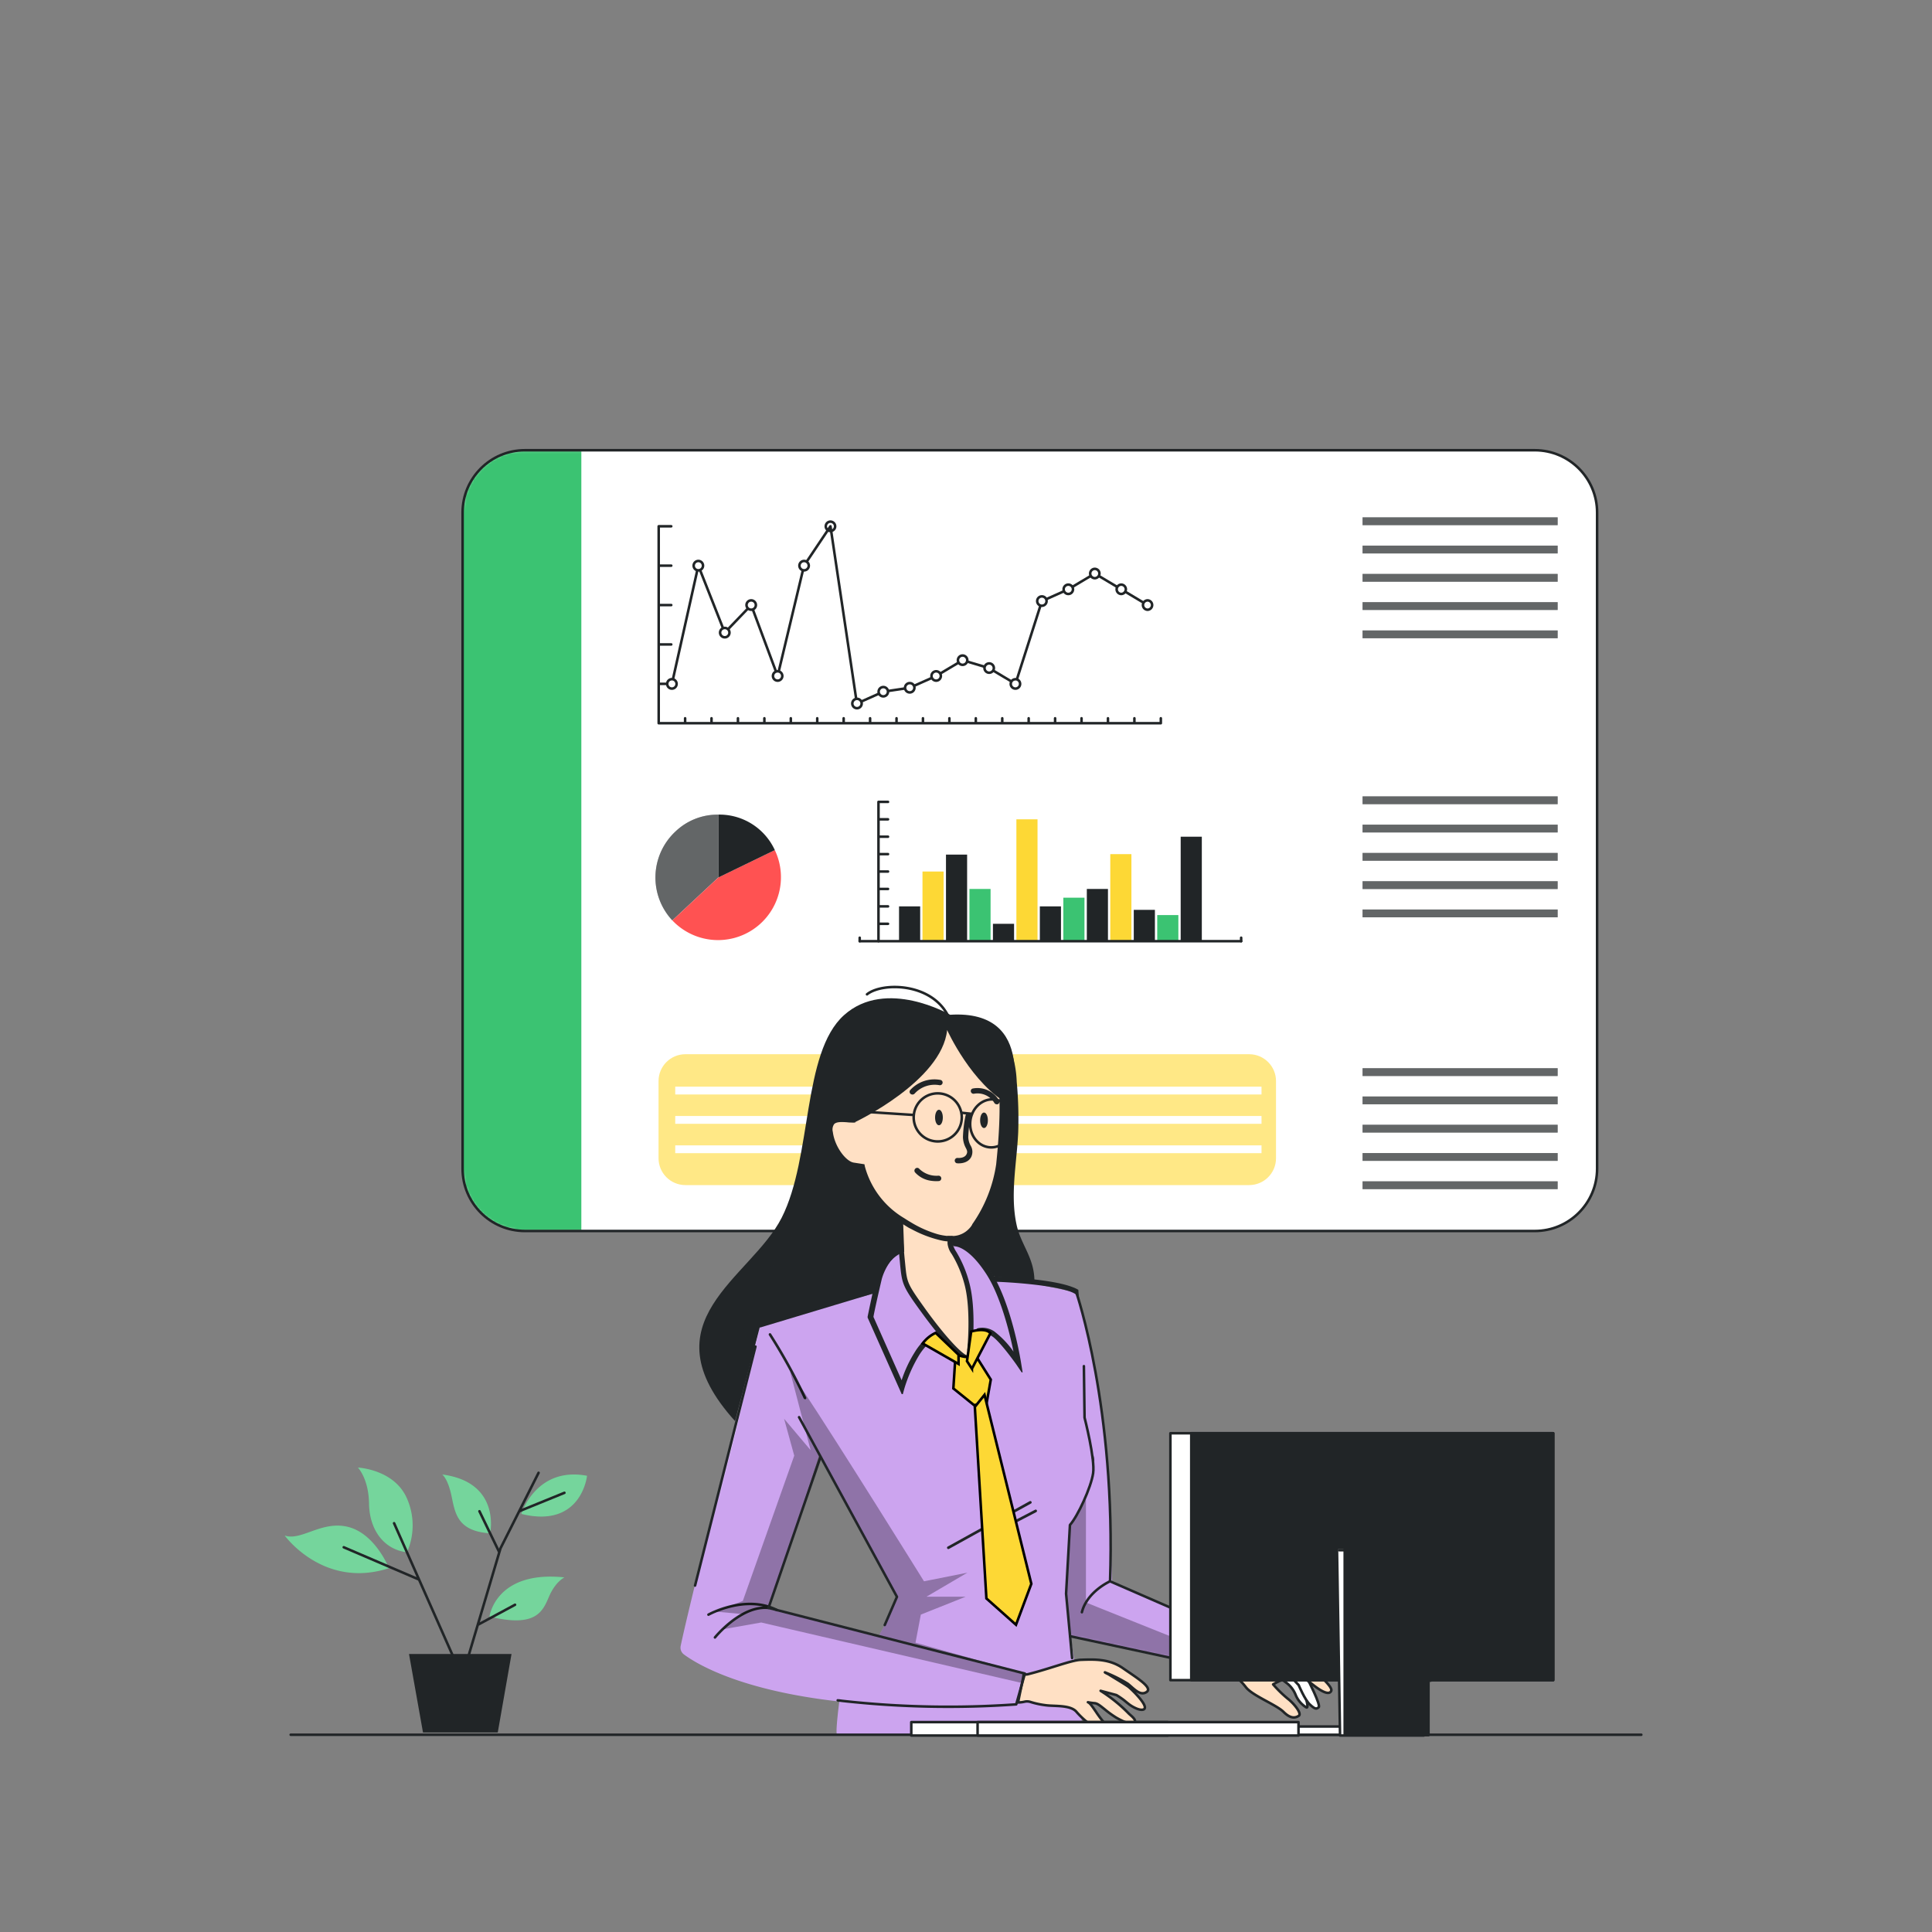 <?xml version="1.0" encoding="UTF-8"?>
<svg xmlns="http://www.w3.org/2000/svg" fill="none" viewBox="0 0 760 760" width="1920" height="1920"><rect x="0" y="0" width="760" height="760" fill="#808080" stroke="none"/><path fill="#fff" d="M603.744 177.11H206.492c-13.54 0-24.517 10.977-24.517 24.518v258.096c0 13.541 10.977 24.518 24.517 24.518h397.252c13.541 0 24.518-10.977 24.518-24.518V201.628c0-13.541-10.977-24.518-24.518-24.518z"/><mask id="a" style="mask-type:luminance" width="448" height="308" x="181" y="177" maskUnits="userSpaceOnUse"><path fill="#fff" d="M603.744 177.11H206.492c-13.54 0-24.517 10.977-24.517 24.518v258.096c0 13.541 10.977 24.518 24.517 24.518h397.252c13.541 0 24.518-10.977 24.518-24.518V201.628c0-13.541-10.977-24.518-24.518-24.518z"/></mask><g mask="url(#a)"><path fill="#3BC372" d="M228.684 177.11v307.132h-22.192a24.521 24.521 0 0 1-24.517-24.518V201.628a24.518 24.518 0 0 1 24.517-24.518h22.192z"/></g><path stroke="#212527" stroke-miterlimit="10" d="M603.744 177.11H206.492c-13.54 0-24.517 10.977-24.517 24.518v258.096c0 13.541 10.977 24.518 24.517 24.518h397.252c13.541 0 24.518-10.977 24.518-24.518V201.628c0-13.541-10.977-24.518-24.518-24.518z"/><path stroke="#212527" stroke-linecap="round" stroke-linejoin="round" d="M338.185 370.241v-1.368M488.239 370.241v-1.368M345.572 370.241v-54.796M345.572 363.402h3.755M345.572 356.547h3.755M345.572 349.691h3.755M345.572 342.836h3.755M345.572 335.996h3.755M345.572 329.141h3.755M345.572 322.301h3.755M345.572 315.445h3.755"/><path fill="#212527" d="M472.766 329.141h-8.315v41.1h8.315v-41.1z"/><path fill="#3BC372" d="M463.539 359.967h-8.314v10.275h8.314v-10.275z"/><path fill="#212527" d="M454.313 357.914h-8.314v12.327h8.314v-12.327z"/><path fill="#FDD835" d="M445.071 335.996h-8.314v34.261h8.314v-34.261z"/><path fill="#212527" d="M435.845 349.691h-8.314v20.551h8.314v-20.551z"/><path fill="#3BC372" d="M426.603 353.127h-8.314v17.115h8.314v-17.115z"/><path fill="#212527" d="M417.362 356.547h-8.315v13.695h8.315v-13.695z"/><path fill="#FDD835" d="M408.135 322.301h-8.314v47.956h8.314v-47.956z"/><path fill="#212527" d="M398.909 363.402h-8.314v6.856h8.314v-6.856z"/><path fill="#3BC372" d="M389.667 349.691h-8.314v20.551h8.314v-20.551z"/><path fill="#212527" d="M380.441 336.178h-8.315v34.261h8.315v-34.261z"/><path fill="#FDD835" d="M371.2 342.836h-8.315v27.406h8.315v-27.406z"/><path fill="#212527" d="M361.973 356.547h-8.314v13.695h8.314v-13.695z"/><path stroke="#212527" stroke-linecap="round" stroke-linejoin="round" d="M338.185 370.242h150.054"/><path fill="#fff" stroke="#212527" stroke-linecap="round" stroke-linejoin="round" d="M326.679 205.2a1.845 1.845 0 0 1 1.699 1.136 1.845 1.845 0 0 1 0 1.407 1.851 1.851 0 0 1-.996.996c-.223.092-.462.14-.703.14a1.856 1.856 0 0 1-1.84-1.84 1.84 1.84 0 0 1 1.84-1.839z"/><path stroke="#212527" stroke-linecap="round" stroke-linejoin="round" d="M259.115 284.498h197.524M259.115 284.498v-1.945M269.511 284.498v-1.945M279.893 284.498v-1.945M290.29 284.498v-1.945M300.687 284.498v-1.945M311.083 284.498v-1.945M321.48 284.498v-1.945M331.877 284.498v-1.945M342.274 284.498v-1.945M352.67 284.498v-1.945M363.067 284.498v-1.945M373.464 284.498v-1.945M383.861 284.498v-1.945M394.258 284.498v-1.945M404.655 284.498v-1.945M415.051 284.498v-1.945M425.448 284.498v-1.945M435.845 284.498v-1.945M446.242 284.498v-1.945M456.639 284.498v-1.945M259.115 284.499v-77.475M259.115 269.01h4.94M259.115 253.506h4.94M259.115 238.018h4.94M259.115 222.514h4.94M259.115 207.024h4.94M274.71 222.514l-10.397 46.496M285.107 248.855l-10.397-26.341M295.503 238.018l-10.397 10.837M305.9 265.91l-10.397-27.892M316.282 222.514L305.9 265.91M326.679 207.024l-10.397 15.489M337.076 276.747l-10.397-69.723M347.472 272.096l-10.397 4.651M357.869 270.545l-10.397 1.55M368.266 265.908l-10.397 4.636M378.662 259.707l-10.396 6.202M389.059 262.808l-10.396-3.101M399.456 269.01l-10.396-6.201M409.853 236.467l-10.397 32.543M420.25 231.814l-10.397 4.652M430.647 225.613l-10.397 6.202M441.043 231.815l-10.397-6.202M451.425 238.016l-10.382-6.202"/><path fill="#fff" stroke="#212527" stroke-linecap="round" stroke-linejoin="round" d="M264.313 267.17a1.828 1.828 0 0 1 1.311.549 1.824 1.824 0 0 1 .528 1.321 1.837 1.837 0 0 1-3.678 0 1.835 1.835 0 0 1 1.128-1.727c.225-.095.467-.143.711-.143zM274.71 220.674a1.834 1.834 0 0 1 1.699 1.135 1.85 1.85 0 0 1 0 1.408 1.835 1.835 0 0 1-1.699 1.135 1.848 1.848 0 0 1-1.301-.538 1.848 1.848 0 0 1-.538-1.301 1.835 1.835 0 0 1 1.839-1.839zM285.107 247.016a1.834 1.834 0 0 1 1.699 1.135 1.838 1.838 0 0 1-3 2.004 1.837 1.837 0 0 1 0-2.601 1.848 1.848 0 0 1 1.301-.538zM295.503 236.178a1.836 1.836 0 0 1 1.839 1.824 1.837 1.837 0 0 1-3.139 1.3 1.838 1.838 0 0 1-.399-2.002 1.826 1.826 0 0 1 1.699-1.122zM305.9 264.07a1.84 1.84 0 0 1 1.839 1.84 1.837 1.837 0 0 1-3.678 0 1.84 1.84 0 0 1 1.839-1.84zM316.312 220.674a1.84 1.84 0 1 1 0 3.68 1.84 1.84 0 0 1 0-3.68zM337.076 274.906a1.84 1.84 0 1 1-.002 3.679 1.84 1.84 0 0 1 .002-3.679zM347.472 270.272a1.82 1.82 0 0 1 1.839 1.824 1.843 1.843 0 0 1-1.839 1.839 1.836 1.836 0 0 1-1.839-1.839 1.835 1.835 0 0 1 1.839-1.824zM357.869 268.721a1.82 1.82 0 0 1 1.839 1.824 1.834 1.834 0 0 1-1.135 1.699 1.84 1.84 0 0 1-2.543-1.699 1.839 1.839 0 0 1 1.839-1.824zM368.266 264.07a1.84 1.84 0 0 1 1.839 1.84 1.837 1.837 0 0 1-3.678 0 1.848 1.848 0 0 1 1.135-1.7c.223-.092.462-.14.704-.14zM378.662 257.867a1.84 1.84 0 0 1 1.84 1.839 1.841 1.841 0 0 1-3.135 1.291 1.841 1.841 0 0 1-.544-1.291 1.84 1.84 0 0 1 1.839-1.839zM389.12 260.969a1.84 1.84 0 0 1 1.84 1.839 1.843 1.843 0 0 1-1.84 1.824 1.842 1.842 0 0 1-1.839-1.824 1.846 1.846 0 0 1 .539-1.301 1.837 1.837 0 0 1 1.3-.538zM399.456 267.17a1.84 1.84 0 0 1 1.824 1.87 1.839 1.839 0 0 1-3.678 0 1.84 1.84 0 0 1 1.839-1.84l.015-.03zM409.853 234.611a1.838 1.838 0 0 1 1.3 3.14 1.838 1.838 0 0 1-3.139-1.3 1.84 1.84 0 0 1 1.839-1.84zM420.25 229.977a1.837 1.837 0 0 1 1.3 3.139 1.838 1.838 0 0 1-3.139-1.3 1.84 1.84 0 0 1 1.839-1.839zM430.647 223.773a1.85 1.85 0 0 1 1.3.539 1.835 1.835 0 0 1 .539 1.301 1.855 1.855 0 0 1-1.839 1.839 1.84 1.84 0 0 1 0-3.679zM441.043 229.977a1.84 1.84 0 0 1 1.839 1.839 1.851 1.851 0 0 1-1.839 1.839 1.84 1.84 0 0 1 0-3.678zM451.44 236.178a1.84 1.84 0 0 1 0 3.678 1.857 1.857 0 0 1-1.824-1.839 1.837 1.837 0 0 1 1.824-1.839z"/><path fill="#FFE886" d="M491.386 414.701H269.618c-5.835 0-10.564 4.73-10.564 10.564v30.355c0 5.834 4.729 10.564 10.564 10.564h221.768c5.834 0 10.564-4.73 10.564-10.564v-30.355c0-5.834-4.73-10.564-10.564-10.564z"/><path fill="#212527" d="M612.743 203.513h-76.745v3.07h76.745v-3.07zM612.743 214.639h-76.745v3.07h76.745v-3.07zM612.743 225.766h-76.745v3.07h76.745v-3.07zM612.743 236.877h-76.745v3.07h76.745v-3.07zM612.743 248.004h-76.745v3.07h76.745v-3.07zM612.743 313.271h-76.745v3.071h76.745v-3.071zM612.743 324.398h-76.745v3.071h76.745v-3.071zM612.743 335.525h-76.745v3.071h76.745v-3.071zM612.743 346.65h-76.745v3.071h76.745v-3.071zM612.743 357.777h-76.745v3.071h76.745v-3.071zM612.743 420.203h-76.745v3.071h76.745v-3.071zM612.743 431.33h-76.745v3.071h76.745v-3.071zM612.743 442.457h-76.745v3.07h76.745v-3.07zM612.743 453.584h-76.745v3.07h76.745v-3.07zM612.743 464.709h-76.745v3.07h76.745v-3.07z"/><path fill="#fff" d="M612.743 203.513h-76.745v3.07h76.745v-3.07zM612.743 214.639h-76.745v3.07h76.745v-3.07zM612.743 225.766h-76.745v3.07h76.745v-3.07zM612.743 236.877h-76.745v3.07h76.745v-3.07zM612.743 248.004h-76.745v3.07h76.745v-3.07zM612.743 313.271h-76.745v3.071h76.745v-3.071zM612.743 324.398h-76.745v3.071h76.745v-3.071zM612.743 335.525h-76.745v3.071h76.745v-3.071zM612.743 346.65h-76.745v3.071h76.745v-3.071zM612.743 357.777h-76.745v3.071h76.745v-3.071zM612.743 420.203h-76.745v3.071h76.745v-3.071zM612.743 431.33h-76.745v3.071h76.745v-3.071zM612.743 442.457h-76.745v3.07h76.745v-3.07zM612.743 453.584h-76.745v3.07h76.745v-3.07zM612.743 464.709h-76.745v3.07h76.745v-3.07z" opacity=".3"/><path fill="#fff" d="M496.25 427.469H265.62v3.07h230.63v-3.07zM496.25 439.006H265.62v3.07h230.63v-3.07zM496.25 450.559H265.62v3.07h230.63v-3.07z"/><path fill="#212527" d="M282.553 345.192l-18.073 16.872a24.723 24.723 0 0 1-6.634-17.732 24.715 24.715 0 0 1 7.85-17.228 23.862 23.862 0 0 1 16.872-6.642l-.015 24.73z"/><path fill="#FF5252" d="M282.553 345.192L304.79 334.4a24.744 24.744 0 0 1-24.947 35.269 24.745 24.745 0 0 1-15.363-7.605l18.073-16.872z"/><path fill="#212527" d="M282.553 345.192v-24.746a23.958 23.958 0 0 1 22.238 13.954l-22.238 10.792z"/><path fill="#fff" d="M282.553 345.192l-18.073 16.872a24.723 24.723 0 0 1-6.634-17.732 24.715 24.715 0 0 1 7.85-17.228 23.862 23.862 0 0 1 16.872-6.642l-.015 24.73z" opacity=".3"/><path fill="#fff" stroke="#212527" stroke-linecap="round" stroke-miterlimit="10" d="M512.438 664.011s3.04 8.558 1.368 7.6a10.28 10.28 0 0 1-4.196-5.062 11.116 11.116 0 0 0-3.815-4.757l-3.921-3.04s3.663-1.52 5.928-.441c2.264 1.079 4.636 5.7 4.636 5.7z"/><path fill="#fff" stroke="#212527" stroke-linecap="round" stroke-miterlimit="10" d="M514.429 660.576s5.259 10.199 4.317 11.02c-.943.821-1.52.729-3.496-1.11s-4.378-7.6-4.378-7.6l-4.302-4.56s6.217-2.097 7.859 2.25z"/><path fill="#FFE0C4" stroke="#212527" stroke-linecap="round" stroke-linejoin="round" d="M492.054 647.246s10.975 1.855 13.498 2.22c2.523.364 5.73 3.45 8.284 5.396 2.554 1.945 10.64 8.405 9.834 10.275-.805 1.869-3.845.167-6.596-1.931-2.752-2.097-4.804-4.271-8.74-3.556a24.03 24.03 0 0 0-7.524 2.948 48.73 48.73 0 0 0 5.684 5.564c2.539 1.945 5.716 5.912 4.424 6.779-1.292.866-3.162 1.307-6.004-1.52-2.843-2.827-12.252-6.384-14.805-9.713-5.913-7.737-13.133-8.026-13.133-8.026l12.586-10.032 2.492 1.596z"/><path fill="#CCA4EF" d="M490.109 645.331l-51.832-22.602-.167-.076-.669-.304s-.198-8.907-.578-19.654v-.258c-.273-8.482-.669-18.042-1.14-25.202 0-.288 0-.577-.076-.881-.121-1.748-.243-3.329-.395-4.697l-.182-1.839c-.578-5.077-1.52-13.224-2.797-22.101a30.44 30.44 0 0 0-.259-1.52c-1.672-11.218-3.952-23.408-6.931-32.087a.936.936 0 0 0 0-.198 43.08 43.08 0 0 0-1.839-4.666c-.122-.319-.289-.608-.426-.912l-4.028-.882c-1.352-.304-3.04-.653-4.788-1.018h-.136c-6.704-1.444-15.58-3.238-20.764-3.967h-.364a33.098 33.098 0 0 0-1.718-.198h-.35c0-.137-.212-.654-.501-1.383-1.079-2.66-3.922-8.254-9.379-10.488a12.977 12.977 0 0 0-5.836-.943.122.122 0 0 0-.092 0h-.152l-1.793.137-3.557.274c-6.399.501-11.248.821-13.574.973H354.16a4.21 4.21 0 0 0-.623.243c-1.687.836-6.232 4.18-8.33 16.248-.137.73-.197 1.186-.197 1.186l-1.612.441-5.958 1.52-38.38 10.64s-2.356 9.12-5.776 22.663l-.091.38-6.415 25.415-.456 1.884c-7.706 30.567-16.416 65.619-18.559 76a3.314 3.314 0 0 0 1.277 3.36c5.016 3.724 22.177 14.166 61.119 18.513 0 0-1.626 12.419-.897 13.042h96.718l-1.262-15.428-.638-4.165-.76-4.894-1.186-7.6-1.033-6.612.653.121.563.091 55.282 11.963 12.51-10.519zM352.838 628.17a69.963 69.963 0 0 1-5.168 11.75c-1.156 2.174-2.022 3.694-2.022 3.694l-42.56-11.385h-.198l19.213-59.28.091-.198 30.674 55.389s-.03 0-.03.03z"/><mask id="b" style="mask-type:luminance" width="224" height="194" x="267" y="489" maskUnits="userSpaceOnUse"><path fill="#fff" d="M490.109 645.331l-51.832-22.602-.167-.076-.669-.304s-.198-8.907-.578-19.654v-.258c-.273-8.482-.669-18.042-1.14-25.202 0-.288 0-.577-.076-.881-.121-1.748-.243-3.329-.395-4.697l-.182-1.839c-.578-5.077-1.52-13.224-2.797-22.101a30.44 30.44 0 0 0-.259-1.52c-1.672-11.218-3.952-23.408-6.931-32.087a.936.936 0 0 0 0-.198 43.08 43.08 0 0 0-1.839-4.666c-.122-.319-.289-.608-.426-.912l-4.028-.882c-1.352-.304-3.04-.653-4.788-1.018h-.136c-6.704-1.444-15.58-3.238-20.764-3.967h-.364a33.098 33.098 0 0 0-1.718-.198h-.35c0-.137-.212-.654-.501-1.383-1.079-2.66-3.922-8.254-9.379-10.488a12.977 12.977 0 0 0-5.836-.943.122.122 0 0 0-.092 0h-.152l-1.793.137-3.557.274c-6.399.501-11.248.821-13.574.973H354.16a4.21 4.21 0 0 0-.623.243c-1.687.836-6.232 4.18-8.33 16.248-.137.73-.197 1.186-.197 1.186l-1.612.441-5.958 1.52-38.38 10.64s-2.356 9.12-5.776 22.663l-.091.38-6.415 25.415-.456 1.884c-7.706 30.567-16.416 65.619-18.559 76a3.314 3.314 0 0 0 1.277 3.36c5.016 3.724 22.177 14.166 61.119 18.513 0 0-1.626 12.419-.897 13.042h96.718l-1.262-15.428-.638-4.165-.76-4.894-1.186-7.6-1.033-6.612.653.121.563.091 55.282 11.963 12.51-10.519zM352.838 628.17a69.963 69.963 0 0 1-5.168 11.75c-1.156 2.174-2.022 3.694-2.022 3.694l-42.56-11.385h-.198l19.213-59.28.091-.198 30.674 55.389s-.03 0-.03.03z"/></mask><g mask="url(#b)"><path fill="#000" d="M427.181 589.807v40.568l55.89 22.39-5.609 3.025-56.498-12.16-1.627-16.72 1.581-27.026 6.263-10.077z" opacity=".3"/></g><path stroke="#212527" stroke-linecap="round" stroke-linejoin="round" d="M426.375 537.41l.259 20.247s4.195 16.248 3.374 21.872c-.821 5.624-6.08 16.979-9.12 20.353l-1.52 27.026 2.371 25.338"/><path fill="#212527" d="M388.253 401.584a23.755 23.755 0 0 1 9.12 10.64 43.782 43.782 0 0 1 2.584 13.376c.61 6.598.803 13.229.578 19.851-.547 12.16-3.253 24.518-.608 36.48 1.748 7.904 6.992 12.814 6.992 22.162l-16.279-2.007s-5.031-10.64-16.067-12.874l-.744-1.9s8.618.699 15.2-15.61c6.581-16.31 4.803-34.413 4.803-34.413v-18.316l-5.579-17.389z"/><path fill="#FFE0C4" d="M354.251 479.393l1.11 22.693s18.589 32.604 24.806 33.547c6.217.942 0-33.44-2.599-38.213-2.599-4.773-4.56-16.143-4.56-16.143l-18.757-1.884z"/><path fill="#FFE0C4" d="M351.91 408.164c-1.611-.988-16.431-1.641-18.468 3.542-2.948 7.6 1.87 28.88 1.125 28.789-3.541-.107-9.12-1.399-8.314 4.925.805 6.323 5.639 12.418 9.12 12.95l3.45.532A34.488 34.488 0 0 0 354.692 480c13.68 8.785 23.803 9.895 28.546 2.173a61.448 61.448 0 0 0 10.092-25.11c4.56-44.612-6.855-54.614-6.855-54.614s-32.969 6.703-34.565 5.715z"/><path fill="#212527" d="M336.285 441.453s34.2-16.158 36.297-36.267c0 0 9.622 21.401 24.776 29.533 0 0 11.279-37.741-23.605-35.537 0 0-25.202-14.714-41.755.167-16.552 14.881-12.372 55.738-24.502 79.663-12.13 23.925-53.96 40.614-18.346 80.013l9.682-36.754 46.117-13.877s1.687-12.784 10.746-15.96l-.441-12.008s-12.251-8.056-16.446-21.524c0 0-7.478-.212-11.537-9.53-4.058-9.318 2.569-11.795 9.014-7.919z"/><g stroke="#212527" stroke-linecap="round" stroke-linejoin="round" opacity=".2"><path d="M364.359 401.432a76.365 76.365 0 0 1-31.251 35.826M351.849 397.418a254.28 254.28 0 0 1-23.073 38.562M324.186 455.422c-.821 10.123-5.64 19.486-11.112 28.044-5.472 8.557-11.719 16.72-15.929 25.931-4.21 9.211-6.247 20.018-2.827 29.579M330.509 458.264a140.928 140.928 0 0 1-6.339 55.206"/></g><path fill="#CCA4EF" d="M298.832 522.271l.563-.167-.548.197-8.937 38.791-8.71 34.853 9.12-37.422 8.512-36.252z"/><path fill="#fff" d="M298.832 522.271l.563-.167-.548.197-8.937 38.791-8.71 34.853 9.12-37.422 8.512-36.252z" opacity=".5"/><path fill="#212527" d="M381.824 534.645a1.623 1.623 0 0 1-1.338.562h-.091c-4.271-.212-16.553-17.1-17.951-19.03-7.357-10.108-7.6-11.066-8.36-18.711l-.137-1.52c-.471-4.484-.729-8.862-.866-12.084 0-.988 0-1.839-.076-2.569.714.365 1.52.684 2.143 1.003V484.835c.137 3.04.38 6.976.79 10.959l.152 1.52c.715 7.357.776 7.6 7.98 17.693 8.178 11.354 14.532 17.738 16.28 18.118a1.003 1.003 0 0 1 1.261 0 1.021 1.021 0 0 1 .445.713 1.037 1.037 0 0 1-.232.807z"/><path fill="#212527" d="M382.477 530.98a1.03 1.03 0 0 1-1.018.943 1.064 1.064 0 0 1-.942-1.171c0-.136 1.52-15.2-1.019-25.171a45.587 45.587 0 0 0-5.107-12.266 8.487 8.487 0 0 1-1.657-4.15v-.745-.456c0-.608 0-1.185-.091-1.763.693.053 1.389.053 2.082 0 0 .395 0 .806.092 1.201.091.395 0 .699 0 1.049v.897a8.908 8.908 0 0 0 1.261 2.918 45.92 45.92 0 0 1 5.335 12.798c2.63 10.291 1.14 25.293 1.064 25.916zM366.32 526.482a1.067 1.067 0 0 0-1.52-.365 22.635 22.635 0 0 0-4.955 5.792 49.122 49.122 0 0 0-5.168 11.05l-11.081-24.928c.228-1.626 1.839-8.786 3.268-14.881a21.995 21.995 0 0 1 7.174-10.959 1.047 1.047 0 0 0 0-1.52 1.074 1.074 0 0 0-1.143-.375 1.08 1.08 0 0 0-.377.193 23.861 23.861 0 0 0-7.888 12.16c-1.627 6.9-3.329 15.276-3.329 15.276v.395l13.406 30.096h.441l.593-2.159a57.403 57.403 0 0 1 5.745-13.041 23.679 23.679 0 0 1 4.317-5.214 1.053 1.053 0 0 0 .662-1.09 1.046 1.046 0 0 0-.145-.43z"/><path fill="#212527" d="M401.933 539.903l.335-.121-.623-3.8c-.152-.943-3.694-23.028-11.75-35.66-8.056-12.631-14.273-12.16-14.546-12.16a1.08 1.08 0 0 0-.447 1.814c.183.176.422.282.675.299 0 0 5.304-.213 12.555 11.127 5.502 8.633 9.029 22.8 10.549 30.278a36.023 36.023 0 0 0-7.6-7.965 8.32 8.32 0 0 0-6.521-1.201 1.05 1.05 0 0 0-.075 1.886c.233.124.504.157.759.09a6.63 6.63 0 0 1 4.849 1.064c2.614 1.52 7.858 8.604 9.652 11.127l2.188 3.222zM373.053 609.367a.489.489 0 0 1-.455-.289.515.515 0 0 1 .197-.699l32.3-17.875a.546.546 0 0 1 .699.304.515.515 0 0 1-.182.623l-32.285 17.86a.625.625 0 0 1-.274.076zM389.849 604.002a.563.563 0 0 1-.503-.479.48.48 0 0 1 .116-.373.484.484 0 0 1 .159-.121l17.526-9.12a.518.518 0 0 1 .194-.072.516.516 0 0 1 .391.108.495.495 0 0 1 .129.162.53.53 0 0 1-.228.729l-17.51 9.12a.56.56 0 0 1-.274.046zM316.616 550.407a.526.526 0 0 1-.471-.334 220.822 220.822 0 0 0-13.68-24.852.518.518 0 0 1 .152-.715.527.527 0 0 1 .395-.058.522.522 0 0 1 .319.241 223.978 223.978 0 0 1 13.817 25.049.548.548 0 0 1-.273.7l-.259-.031zM389.652 564.298a.486.486 0 0 1-.532-.38 157.056 157.056 0 0 0-9.257-27.557.518.518 0 0 1 .943-.426 155.07 155.07 0 0 1 9.348 27.846.518.518 0 0 1-.426.593l-.076-.076z"/><path fill="#212527" d="M424.187 507.389c.06.862.136 1.911.228 3.147a27.177 27.177 0 0 1-.669-.836c-2.326-3.116-19.319-4.94-30.856-5.442-.806 0-1.611-.076-2.341-.076h-.091a1.015 1.015 0 0 1-.912-1.064c.012-.135.043-.268.091-.395a1.034 1.034 0 0 1 .988-.593l1.87.076c5.806.274 21.933 1.171 29.472 4.135.775.27 1.519.621 2.22 1.048zM430.16 572.568c.137.745.228 1.52.35 2.204l-.532-.319a1.043 1.043 0 0 1-.32-1.52s.076-.121.122-.137a.609.609 0 0 1 .38-.228zM395.2 434.203v-.79c0-1.976-.152-3.983-.258-5.959v-.38l-.821 1.52-.198.35-.744 1.337v2.767c.121 5.837-.183 11.962-.654 17.86-.182 2.432-.426 4.803-.654 7.098a55.002 55.002 0 0 1-9.424 23.606v.091a7.433 7.433 0 0 1-1.352 1.748 8.984 8.984 0 0 1-2.964 2.037l-.669.258a5.893 5.893 0 0 1-.851.243c-.412.091-.828.157-1.247.198a4.448 4.448 0 0 1-.653 0h-2.083a22.196 22.196 0 0 1-3.724-.669 43.72 43.72 0 0 1-10.366-4.56c-.654-.395-1.338-.79-2.022-1.231a.432.432 0 0 1-.137-.091l-.79-.502a33.885 33.885 0 0 1-15.398-20.383l-.136-.76-4.226-.654c-3.04-.471-7.478-6.201-8.208-12.038a3.721 3.721 0 0 1 .471-3.04c.867-1.049 3.116-.912 5.062-.79.504.066 1.011.102 1.52.106.597.038 1.196.038 1.793 0l-1.246-1.87h-.486l-1.384-.212c-2.204-.137-4.666-.289-6.308.942-.132.076-.246.18-.334.304a.557.557 0 0 0-.228.167 5.683 5.683 0 0 0-1.246 3.451v.197a.1.1 0 0 0 0 .076c.026.355.087.706.182 1.049a20.577 20.577 0 0 0 4.56 10.184 9.73 9.73 0 0 0 5.411 3.694l2.782.425a36.16 36.16 0 0 0 15.99 20.946l.137.091h.076c.334.213.638.441.973.638l.851.532.669.411c.342.224.697.427 1.064.608l.319.152.638.334a45.738 45.738 0 0 0 10.291 3.998c.577.152 1.155.289 1.763.41a14.16 14.16 0 0 0 1.824.228H375.744a6.21 6.21 0 0 0 .745-.091h.426c.142-.035.279-.086.41-.152.145-.021.288-.057.426-.106a11.255 11.255 0 0 0 6.323-5.077c4.925-8.087 8.557-14.607 10.245-25.582.258-2.599.456-5.183.608-7.782.273-5.107.395-10.26.273-15.337z"/><path fill="#212527" d="M370.88 439.599c0 1.702-.654 3.04-1.52 3.04-.867 0-1.52-1.384-1.52-3.04 0-1.657.669-3.04 1.52-3.04s1.52 1.352 1.52 3.04zM388.603 440.692c0 1.703-.669 3.04-1.52 3.04s-1.52-1.383-1.52-3.04c0-1.656.638-3.04 1.52-3.04s1.505 1.384 1.52 3.04zM358.72 430.539a1.124 1.124 0 0 1-.517-.228 1.079 1.079 0 0 1-.137-1.52 12.888 12.888 0 0 1 5.405-3.524 12.882 12.882 0 0 1 6.436-.458 1.045 1.045 0 0 1 .882 1.2 1.065 1.065 0 0 1-1.201.882 10.64 10.64 0 0 0-9.789 3.298 1.136 1.136 0 0 1-1.079.35zM391.917 434.385a1.102 1.102 0 0 1-.73-.456 7.7 7.7 0 0 0-7.995-3.693 1.078 1.078 0 0 1-1.277-.791 1.012 1.012 0 0 1 .1-.778 1.002 1.002 0 0 1 .63-.468 9.775 9.775 0 0 1 10.275 4.56 1.063 1.063 0 0 1-.228 1.52 1.078 1.078 0 0 1-.775.106zM376.382 457.595a1.067 1.067 0 0 1-.803-1.164 1.062 1.062 0 0 1 1.062-.934s2.766.335 3.602-1.52c.426-.881.167-1.52-.365-2.508a9.484 9.484 0 0 1-1.079-4.165 48.38 48.38 0 0 1 1.034-8.496 1.05 1.05 0 1 1 2.052.44 46.106 46.106 0 0 0-.988 8.041 7.24 7.24 0 0 0 .881 3.283c.415.654.662 1.399.721 2.17a4.725 4.725 0 0 1-.386 2.254c-1.459 3.085-5.533 2.629-5.731 2.599zM366.32 464.496a10.291 10.291 0 0 1-6.353-3.298 1.07 1.07 0 0 1 .136-1.52 1.026 1.026 0 0 1 .787-.274 1.025 1.025 0 0 1 .733.395 9.777 9.777 0 0 0 3.474 2.151 9.785 9.785 0 0 0 4.05.54 1.062 1.062 0 0 1 1.125.972 1.046 1.046 0 0 1-.942 1.14 13.841 13.841 0 0 1-3.01-.106z"/><path stroke="#212527" stroke-linecap="round" stroke-linejoin="round" d="M423.396 508.379s15.625 45.494 13.269 113.666l53.444 23.286-12.647 10.473-56.498-12.16"/><path fill="#FDD835" stroke="#000" d="M382.851 532.524c.075-.17.126-.345.158-.522l6.74 10.695-1.623 9.164-4.95.886-8.148-6.564.867-13.464c2.083.802 3.584 1.112 4.66 1.08.598-.017 1.089-.142 1.479-.368a1.95 1.95 0 0 0 .817-.907z"/><path fill="#FDD835" stroke="#000" d="M388.026 628.785l-4.551-75.328 3.807-4.772 18.415 74.348-6.028 16.105-11.643-10.353zM377.068 532.926v3.622l-14.109-8.068a13.454 13.454 0 0 1 5.128-4.171l8.981 8.617zM382.324 538.425l-1.939-2.985 1.646-11.657c.173-.049.415-.114.709-.182a15.759 15.759 0 0 1 2.383-.374c.913-.067 1.863-.037 2.698.184.727.192 1.344.522 1.788 1.039l-7.285 13.975z"/><path stroke="#212527" stroke-linecap="round" stroke-linejoin="round" d="M369.892 430.16a9.452 9.452 0 0 1 8.007 12.231 9.45 9.45 0 0 1-8.187 6.586 9.454 9.454 0 0 1-10.232-10.442 9.451 9.451 0 0 1 1.102-3.519 9.455 9.455 0 0 1 5.637-4.534 9.436 9.436 0 0 1 3.673-.322zM391.142 432.515c4.651.487 7.98 5.107 7.417 10.291-.562 5.183-4.788 8.998-9.439 8.496-4.651-.501-7.98-5.122-7.417-10.305.562-5.183 4.788-8.983 9.439-8.482zM358.902 438.565l-23.575-1.536M378.556 437.76l3.891.41M302.313 632.518c-10.823-1.11-21.067 11.613-21.067 11.613M278.692 635.162s14.561-8.132 27.01-1.778M436.666 622.045s-9.029 4.013-11.081 12.16M341.058 391.141c6.08-4.879 26.478-4.697 32.512 9.773"/><path fill="#000" d="M360.134 646.182l2.097-11.035 17.632-7.037h-15.428l16.127-9.47-17.084 3.405s-33.182-53.383-47.896-75.559c-1.976-2.964-3.602-5.366-4.788-7.007l4.317 16.552.623 2.387 1.019 3.906 2.128 8.147-10.443-12.372 3.998 14.515-20.231 57.153-8.056 3.115h-.137l-2.751 1.065 10.929 1.003-7.95 5.989 15.2-2.691 102.706 23.849 1.049-3.785-43.061-12.13zm-12.464-6.247c-1.156 2.174-2.022 3.694-2.022 3.694l-42.56-11.385h-.198l19.867-58.961c.471.928 28.287 51.574 30.111 54.872l-5.198 11.78z" opacity=".3"/><path stroke="#212527" stroke-linecap="round" stroke-linejoin="round" d="M273.417 623.715l23.758-94.012M330.205 668.951l-.669-.076"/><path fill="#FFE0C4" stroke="#212527" stroke-linecap="round" stroke-linejoin="round" d="M441.712 656.213c-5.381-3.754-11.415-3.465-16.537-3.283-3.679.122-12.282 3.542-20.87 5.685a5.516 5.516 0 0 1-1.642.076c0 .836-1.52 7.478-2.173 11.005.901.002 1.799-.105 2.675-.319a4.41 4.41 0 0 1 2.219.136 32.71 32.71 0 0 0 5.943 1.277c3.39.487 9.82-.213 12.16 2.645a35.693 35.693 0 0 0 6.78 5.958c2.006 1.52 4.377 3.162 6.992 2.828 2.158-.274-.563-2.022-1.186-2.6a45.508 45.508 0 0 1-5.001-6.338c-.517-.684-2.234-3.496-3.116-3.663.864.17 1.737.291 2.615.365 1.185.091 2.386 1.155 3.936 2.371a39.176 39.176 0 0 0 4.15 3.04c.638.471 8.238 4.773 7.828 1.52-.137-1.003-1.854-2.235-2.508-2.903a60.84 60.84 0 0 0-11.02-8.892l6.202 1.672a30.106 30.106 0 0 1 3.146 2.143c.562.471 1.201.988 1.885 1.52 1.14.881 4.271 2.675 5.715 1.976 2.326-1.11-4.818-7.965-5.943-8.847-1.125-.881-7.479-4.651-7.783-4.894l-1.322-.669-.213-.167a56.207 56.207 0 0 1 8.968 4.469c2.326 1.809 4.834 5.001 7.418 3.268 2.584-1.733-3.937-5.624-9.318-9.379z"/><path stroke="#212527" stroke-linecap="round" stroke-linejoin="round" d="M322.727 573.221l-20.414 59.28 100.852 25.84-3.405 12.114a377.095 377.095 0 0 1-68.4-1.368l-1.033-.137"/><path stroke="#212527" stroke-linecap="round" stroke-linejoin="round" d="M314.336 557.49l38.502 70.665-4.804 11.081M645.65 682.404h-531.3"/><path fill="#fff" stroke="#212527" stroke-linecap="round" stroke-linejoin="round" d="M557.262 679.166h-69.859v3.253h69.859v-3.253zM611.009 563.799H460.408v97.128h150.601v-97.128z"/><path fill="#212527" stroke="#212527" stroke-linecap="round" stroke-linejoin="round" d="M610.994 563.799H468.616v97.128h142.378v-97.128z"/><path fill="#fff" stroke="#212527" stroke-linecap="round" stroke-linejoin="round" d="M525.935 608.928h32.954l1.2 73.781h-32.953l-1.201-73.781z"/><path fill="#212527" stroke="#212527" stroke-linecap="round" stroke-linejoin="round" d="M561.929 607.59h-32.954v74.981h32.954V607.59z"/><path stroke="#212527" stroke-linecap="round" stroke-linejoin="round" d="M562.704 661.154v-51.345h-35.918"/><path fill="#fff" stroke="#212527" stroke-linecap="round" stroke-linejoin="round" d="M459.359 677.434H358.477v5.274h100.882v-5.274z"/><path fill="#fff" stroke="#212527" stroke-linecap="round" stroke-linejoin="round" d="M510.796 677.434H384.56v5.274h126.236v-5.274z"/><path fill="#3BC372" d="M160.087 610.629a26.167 26.167 0 0 0 0-21.158c-5.001-11.522-19.289-12.16-19.289-12.16s4.225 4.256 4.377 14.242c.152 9.986 5.624 17.966 14.912 19.076zM153.003 616.877s-5.244-13.285-15.762-16.143c-10.519-2.857-18.727 5.624-25.247 3.299 0 0 15.26 21.188 41.009 12.844zM192.797 603.166s4.423-20.08-18.833-23.135c0 0 2.173 1.52 3.617 8.269 1.444 6.749 2.144 14.03 15.216 14.866zM192.554 635.907s2.386-18.24 29.473-15.397c0 0-3.542 1.641-6.08 7.6-2.539 5.958-5.244 12.221-23.393 7.797zM205.079 595.536s5.745-18.772 25.84-15.003c.015 0-2.144 20.855-25.84 15.003z"/><path fill="#fff" d="M160.087 610.629a26.167 26.167 0 0 0 0-21.158c-5.001-11.522-19.289-12.16-19.289-12.16s4.225 4.256 4.377 14.242c.152 9.986 5.624 17.966 14.912 19.076zM153.003 616.877s-5.244-13.285-15.762-16.143c-10.519-2.857-18.727 5.624-25.247 3.299 0 0 15.26 21.188 41.009 12.844zM192.797 603.166s4.423-20.08-18.833-23.135c0 0 2.173 1.52 3.617 8.269 1.444 6.749 2.144 14.03 15.216 14.866zM192.554 635.907s2.386-18.24 29.473-15.397c0 0-3.542 1.641-6.08 7.6-2.539 5.958-5.244 12.221-23.393 7.797zM205.079 595.536s5.745-18.772 25.84-15.003c.015 0-2.144 20.855-25.84 15.003z" opacity=".3"/><path fill="#212527" d="M160.892 650.65h40.326l-5.411 30.856h-29.413l-5.502-30.856z"/><path stroke="#212527" stroke-linecap="round" stroke-linejoin="round" d="M183.434 654.314l13.436-45.22 14.988-29.731M222.026 587.236l-17.799 7.251M188.602 594.486l7.812 16.143M202.601 631.271l-14.668 7.905M155.025 599.199l28.409 64.129M164.844 621.36l-29.625-12.708"/></svg>
